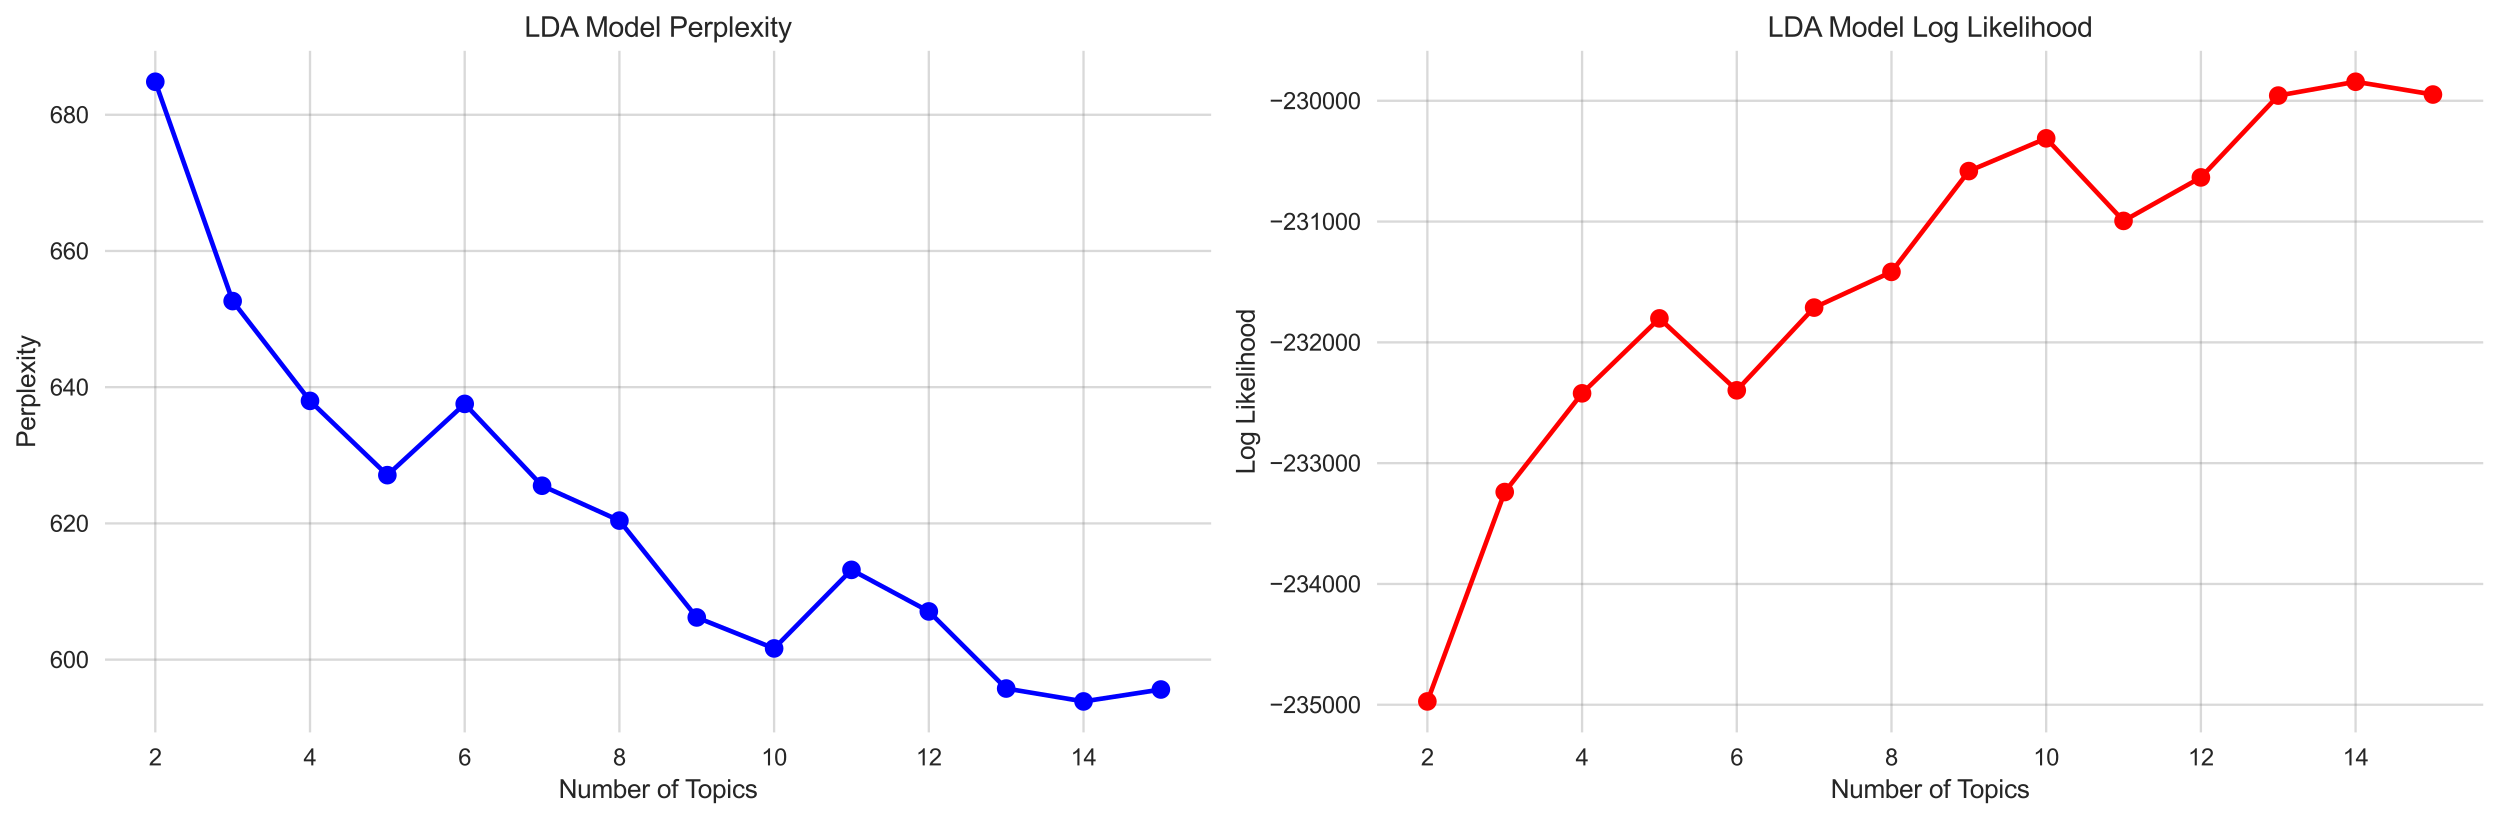 <?xml version="1.0" encoding="utf-8" standalone="no"?>
<!DOCTYPE svg PUBLIC "-//W3C//DTD SVG 1.1//EN"
  "http://www.w3.org/Graphics/SVG/1.1/DTD/svg11.dtd">
<svg xmlns:xlink="http://www.w3.org/1999/xlink" width="1072.942pt" height="351.872pt" viewBox="0 0 1072.942 351.872" xmlns="http://www.w3.org/2000/svg" version="1.1">
 <defs>
  <style type="text/css">*{stroke-linejoin: round; stroke-linecap: butt}</style>
 </defs>
 <g id="figure_1">
  <g id="patch_1">
   <path d="M 0 351.872 
L 1072.942 351.872 
L 1072.942 0 
L 0 0 
z
" style="fill: #ffffff"/>
  </g>
  <g id="axes_1">
   <g id="patch_2">
    <path d="M 45.072 314.333 
L 519.802 314.333 
L 519.802 21.789 
L 45.072 21.789 
L 45.072 314.333 
z
" style="fill: none"/>
   </g>
   <g id="matplotlib.axis_1">
    <g id="xtick_1">
     <g id="line2d_1">
      <path d="M 66.65 314.333 
L 66.65 21.789 
" clip-path="url(#pc7efb0899b)" style="fill: none; stroke: #808080; stroke-opacity: 0.3; stroke-linecap: round"/>
     </g>
     <g id="line2d_2"/>
     <g id="text_1">
      <!-- 2 -->
      <g style="fill: #262626" transform="translate(63.87 328.491) scale(0.1 -0.1)">
       <defs>
        <path id="ArialMT-32" d="M 3222 541 
L 3222 0 
L 194 0 
Q 188 203 259 391 
Q 375 700 629 1000 
Q 884 1300 1366 1694 
Q 2113 2306 2375 2664 
Q 2638 3022 2638 3341 
Q 2638 3675 2398 3904 
Q 2159 4134 1775 4134 
Q 1369 4134 1125 3890 
Q 881 3647 878 3216 
L 300 3275 
Q 359 3922 746 4261 
Q 1134 4600 1788 4600 
Q 2447 4600 2831 4234 
Q 3216 3869 3216 3328 
Q 3216 3053 3103 2787 
Q 2991 2522 2730 2228 
Q 2469 1934 1863 1422 
Q 1356 997 1212 845 
Q 1069 694 975 541 
L 3222 541 
z
" transform="scale(0.016)"/>
       </defs>
       <use xlink:href="#ArialMT-32"/>
      </g>
     </g>
    </g>
    <g id="xtick_2">
     <g id="line2d_3">
      <path d="M 133.046 314.333 
L 133.046 21.789 
" clip-path="url(#pc7efb0899b)" style="fill: none; stroke: #808080; stroke-opacity: 0.3; stroke-linecap: round"/>
     </g>
     <g id="line2d_4"/>
     <g id="text_2">
      <!-- 4 -->
      <g style="fill: #262626" transform="translate(130.266 328.491) scale(0.1 -0.1)">
       <defs>
        <path id="ArialMT-34" d="M 2069 0 
L 2069 1097 
L 81 1097 
L 81 1613 
L 2172 4581 
L 2631 4581 
L 2631 1613 
L 3250 1613 
L 3250 1097 
L 2631 1097 
L 2631 0 
L 2069 0 
z
M 2069 1613 
L 2069 3678 
L 634 1613 
L 2069 1613 
z
" transform="scale(0.016)"/>
       </defs>
       <use xlink:href="#ArialMT-34"/>
      </g>
     </g>
    </g>
    <g id="xtick_3">
     <g id="line2d_5">
      <path d="M 199.442 314.333 
L 199.442 21.789 
" clip-path="url(#pc7efb0899b)" style="fill: none; stroke: #808080; stroke-opacity: 0.3; stroke-linecap: round"/>
     </g>
     <g id="line2d_6"/>
     <g id="text_3">
      <!-- 6 -->
      <g style="fill: #262626" transform="translate(196.661 328.491) scale(0.1 -0.1)">
       <defs>
        <path id="ArialMT-36" d="M 3184 3459 
L 2625 3416 
Q 2550 3747 2413 3897 
Q 2184 4138 1850 4138 
Q 1581 4138 1378 3988 
Q 1113 3794 959 3422 
Q 806 3050 800 2363 
Q 1003 2672 1297 2822 
Q 1591 2972 1913 2972 
Q 2475 2972 2870 2558 
Q 3266 2144 3266 1488 
Q 3266 1056 3080 686 
Q 2894 316 2569 119 
Q 2244 -78 1831 -78 
Q 1128 -78 684 439 
Q 241 956 241 2144 
Q 241 3472 731 4075 
Q 1159 4600 1884 4600 
Q 2425 4600 2770 4297 
Q 3116 3994 3184 3459 
z
M 888 1484 
Q 888 1194 1011 928 
Q 1134 663 1356 523 
Q 1578 384 1822 384 
Q 2178 384 2434 671 
Q 2691 959 2691 1453 
Q 2691 1928 2437 2201 
Q 2184 2475 1800 2475 
Q 1419 2475 1153 2201 
Q 888 1928 888 1484 
z
" transform="scale(0.016)"/>
       </defs>
       <use xlink:href="#ArialMT-36"/>
      </g>
     </g>
    </g>
    <g id="xtick_4">
     <g id="line2d_7">
      <path d="M 265.838 314.333 
L 265.838 21.789 
" clip-path="url(#pc7efb0899b)" style="fill: none; stroke: #808080; stroke-opacity: 0.3; stroke-linecap: round"/>
     </g>
     <g id="line2d_8"/>
     <g id="text_4">
      <!-- 8 -->
      <g style="fill: #262626" transform="translate(263.057 328.491) scale(0.1 -0.1)">
       <defs>
        <path id="ArialMT-38" d="M 1131 2484 
Q 781 2613 612 2850 
Q 444 3088 444 3419 
Q 444 3919 803 4259 
Q 1163 4600 1759 4600 
Q 2359 4600 2725 4251 
Q 3091 3903 3091 3403 
Q 3091 3084 2923 2848 
Q 2756 2613 2416 2484 
Q 2838 2347 3058 2040 
Q 3278 1734 3278 1309 
Q 3278 722 2862 322 
Q 2447 -78 1769 -78 
Q 1091 -78 675 323 
Q 259 725 259 1325 
Q 259 1772 486 2073 
Q 713 2375 1131 2484 
z
M 1019 3438 
Q 1019 3113 1228 2906 
Q 1438 2700 1772 2700 
Q 2097 2700 2305 2904 
Q 2513 3109 2513 3406 
Q 2513 3716 2298 3927 
Q 2084 4138 1766 4138 
Q 1444 4138 1231 3931 
Q 1019 3725 1019 3438 
z
M 838 1322 
Q 838 1081 952 856 
Q 1066 631 1291 507 
Q 1516 384 1775 384 
Q 2178 384 2440 643 
Q 2703 903 2703 1303 
Q 2703 1709 2433 1975 
Q 2163 2241 1756 2241 
Q 1359 2241 1098 1978 
Q 838 1716 838 1322 
z
" transform="scale(0.016)"/>
       </defs>
       <use xlink:href="#ArialMT-38"/>
      </g>
     </g>
    </g>
    <g id="xtick_5">
     <g id="line2d_9">
      <path d="M 332.233 314.333 
L 332.233 21.789 
" clip-path="url(#pc7efb0899b)" style="fill: none; stroke: #808080; stroke-opacity: 0.3; stroke-linecap: round"/>
     </g>
     <g id="line2d_10"/>
     <g id="text_5">
      <!-- 10 -->
      <g style="fill: #262626" transform="translate(326.672 328.491) scale(0.1 -0.1)">
       <defs>
        <path id="ArialMT-31" d="M 2384 0 
L 1822 0 
L 1822 3584 
Q 1619 3391 1289 3197 
Q 959 3003 697 2906 
L 697 3450 
Q 1169 3672 1522 3987 
Q 1875 4303 2022 4600 
L 2384 4600 
L 2384 0 
z
" transform="scale(0.016)"/>
        <path id="ArialMT-30" d="M 266 2259 
Q 266 3072 433 3567 
Q 600 4063 929 4331 
Q 1259 4600 1759 4600 
Q 2128 4600 2406 4451 
Q 2684 4303 2865 4023 
Q 3047 3744 3150 3342 
Q 3253 2941 3253 2259 
Q 3253 1453 3087 958 
Q 2922 463 2592 192 
Q 2263 -78 1759 -78 
Q 1097 -78 719 397 
Q 266 969 266 2259 
z
M 844 2259 
Q 844 1131 1108 757 
Q 1372 384 1759 384 
Q 2147 384 2411 759 
Q 2675 1134 2675 2259 
Q 2675 3391 2411 3762 
Q 2147 4134 1753 4134 
Q 1366 4134 1134 3806 
Q 844 3388 844 2259 
z
" transform="scale(0.016)"/>
       </defs>
       <use xlink:href="#ArialMT-31"/>
       <use xlink:href="#ArialMT-30" x="55.615"/>
      </g>
     </g>
    </g>
    <g id="xtick_6">
     <g id="line2d_11">
      <path d="M 398.629 314.333 
L 398.629 21.789 
" clip-path="url(#pc7efb0899b)" style="fill: none; stroke: #808080; stroke-opacity: 0.3; stroke-linecap: round"/>
     </g>
     <g id="line2d_12"/>
     <g id="text_6">
      <!-- 12 -->
      <g style="fill: #262626" transform="translate(393.068 328.491) scale(0.1 -0.1)">
       <use xlink:href="#ArialMT-31"/>
       <use xlink:href="#ArialMT-32" x="55.615"/>
      </g>
     </g>
    </g>
    <g id="xtick_7">
     <g id="line2d_13">
      <path d="M 465.025 314.333 
L 465.025 21.789 
" clip-path="url(#pc7efb0899b)" style="fill: none; stroke: #808080; stroke-opacity: 0.3; stroke-linecap: round"/>
     </g>
     <g id="line2d_14"/>
     <g id="text_7">
      <!-- 14 -->
      <g style="fill: #262626" transform="translate(459.464 328.491) scale(0.1 -0.1)">
       <use xlink:href="#ArialMT-31"/>
       <use xlink:href="#ArialMT-34" x="55.615"/>
      </g>
     </g>
    </g>
    <g id="text_8">
     <!-- Number of Topics -->
     <g style="fill: #262626" transform="translate(239.744 342.486) scale(0.11 -0.11)">
      <defs>
       <path id="ArialMT-4e" d="M 488 0 
L 488 4581 
L 1109 4581 
L 3516 984 
L 3516 4581 
L 4097 4581 
L 4097 0 
L 3475 0 
L 1069 3600 
L 1069 0 
L 488 0 
z
" transform="scale(0.016)"/>
       <path id="ArialMT-75" d="M 2597 0 
L 2597 488 
Q 2209 -75 1544 -75 
Q 1250 -75 995 37 
Q 741 150 617 320 
Q 494 491 444 738 
Q 409 903 409 1263 
L 409 3319 
L 972 3319 
L 972 1478 
Q 972 1038 1006 884 
Q 1059 663 1231 536 
Q 1403 409 1656 409 
Q 1909 409 2131 539 
Q 2353 669 2445 892 
Q 2538 1116 2538 1541 
L 2538 3319 
L 3100 3319 
L 3100 0 
L 2597 0 
z
" transform="scale(0.016)"/>
       <path id="ArialMT-6d" d="M 422 0 
L 422 3319 
L 925 3319 
L 925 2853 
Q 1081 3097 1340 3245 
Q 1600 3394 1931 3394 
Q 2300 3394 2536 3241 
Q 2772 3088 2869 2813 
Q 3263 3394 3894 3394 
Q 4388 3394 4653 3120 
Q 4919 2847 4919 2278 
L 4919 0 
L 4359 0 
L 4359 2091 
Q 4359 2428 4304 2576 
Q 4250 2725 4106 2815 
Q 3963 2906 3769 2906 
Q 3419 2906 3187 2673 
Q 2956 2441 2956 1928 
L 2956 0 
L 2394 0 
L 2394 2156 
Q 2394 2531 2256 2718 
Q 2119 2906 1806 2906 
Q 1569 2906 1367 2781 
Q 1166 2656 1075 2415 
Q 984 2175 984 1722 
L 984 0 
L 422 0 
z
" transform="scale(0.016)"/>
       <path id="ArialMT-62" d="M 941 0 
L 419 0 
L 419 4581 
L 981 4581 
L 981 2947 
Q 1338 3394 1891 3394 
Q 2197 3394 2470 3270 
Q 2744 3147 2920 2923 
Q 3097 2700 3197 2384 
Q 3297 2069 3297 1709 
Q 3297 856 2875 390 
Q 2453 -75 1863 -75 
Q 1275 -75 941 416 
L 941 0 
z
M 934 1684 
Q 934 1088 1097 822 
Q 1363 388 1816 388 
Q 2184 388 2453 708 
Q 2722 1028 2722 1663 
Q 2722 2313 2464 2622 
Q 2206 2931 1841 2931 
Q 1472 2931 1203 2611 
Q 934 2291 934 1684 
z
" transform="scale(0.016)"/>
       <path id="ArialMT-65" d="M 2694 1069 
L 3275 997 
Q 3138 488 2766 206 
Q 2394 -75 1816 -75 
Q 1088 -75 661 373 
Q 234 822 234 1631 
Q 234 2469 665 2931 
Q 1097 3394 1784 3394 
Q 2450 3394 2872 2941 
Q 3294 2488 3294 1666 
Q 3294 1616 3291 1516 
L 816 1516 
Q 847 969 1125 678 
Q 1403 388 1819 388 
Q 2128 388 2347 550 
Q 2566 713 2694 1069 
z
M 847 1978 
L 2700 1978 
Q 2663 2397 2488 2606 
Q 2219 2931 1791 2931 
Q 1403 2931 1139 2672 
Q 875 2413 847 1978 
z
" transform="scale(0.016)"/>
       <path id="ArialMT-72" d="M 416 0 
L 416 3319 
L 922 3319 
L 922 2816 
Q 1116 3169 1280 3281 
Q 1444 3394 1641 3394 
Q 1925 3394 2219 3213 
L 2025 2691 
Q 1819 2813 1613 2813 
Q 1428 2813 1281 2702 
Q 1134 2591 1072 2394 
Q 978 2094 978 1738 
L 978 0 
L 416 0 
z
" transform="scale(0.016)"/>
       <path id="ArialMT-20" transform="scale(0.016)"/>
       <path id="ArialMT-6f" d="M 213 1659 
Q 213 2581 725 3025 
Q 1153 3394 1769 3394 
Q 2453 3394 2887 2945 
Q 3322 2497 3322 1706 
Q 3322 1066 3130 698 
Q 2938 331 2570 128 
Q 2203 -75 1769 -75 
Q 1072 -75 642 372 
Q 213 819 213 1659 
z
M 791 1659 
Q 791 1022 1069 705 
Q 1347 388 1769 388 
Q 2188 388 2466 706 
Q 2744 1025 2744 1678 
Q 2744 2294 2464 2611 
Q 2184 2928 1769 2928 
Q 1347 2928 1069 2612 
Q 791 2297 791 1659 
z
" transform="scale(0.016)"/>
       <path id="ArialMT-66" d="M 556 0 
L 556 2881 
L 59 2881 
L 59 3319 
L 556 3319 
L 556 3672 
Q 556 4006 616 4169 
Q 697 4388 901 4523 
Q 1106 4659 1475 4659 
Q 1713 4659 2000 4603 
L 1916 4113 
Q 1741 4144 1584 4144 
Q 1328 4144 1222 4034 
Q 1116 3925 1116 3625 
L 1116 3319 
L 1763 3319 
L 1763 2881 
L 1116 2881 
L 1116 0 
L 556 0 
z
" transform="scale(0.016)"/>
       <path id="ArialMT-54" d="M 1659 0 
L 1659 4041 
L 150 4041 
L 150 4581 
L 3781 4581 
L 3781 4041 
L 2266 4041 
L 2266 0 
L 1659 0 
z
" transform="scale(0.016)"/>
       <path id="ArialMT-70" d="M 422 -1272 
L 422 3319 
L 934 3319 
L 934 2888 
Q 1116 3141 1344 3267 
Q 1572 3394 1897 3394 
Q 2322 3394 2647 3175 
Q 2972 2956 3137 2557 
Q 3303 2159 3303 1684 
Q 3303 1175 3120 767 
Q 2938 359 2589 142 
Q 2241 -75 1856 -75 
Q 1575 -75 1351 44 
Q 1128 163 984 344 
L 984 -1272 
L 422 -1272 
z
M 931 1641 
Q 931 1000 1190 694 
Q 1450 388 1819 388 
Q 2194 388 2461 705 
Q 2728 1022 2728 1688 
Q 2728 2322 2467 2637 
Q 2206 2953 1844 2953 
Q 1484 2953 1207 2617 
Q 931 2281 931 1641 
z
" transform="scale(0.016)"/>
       <path id="ArialMT-69" d="M 425 3934 
L 425 4581 
L 988 4581 
L 988 3934 
L 425 3934 
z
M 425 0 
L 425 3319 
L 988 3319 
L 988 0 
L 425 0 
z
" transform="scale(0.016)"/>
       <path id="ArialMT-63" d="M 2588 1216 
L 3141 1144 
Q 3050 572 2676 248 
Q 2303 -75 1759 -75 
Q 1078 -75 664 370 
Q 250 816 250 1647 
Q 250 2184 428 2587 
Q 606 2991 970 3192 
Q 1334 3394 1763 3394 
Q 2303 3394 2647 3120 
Q 2991 2847 3088 2344 
L 2541 2259 
Q 2463 2594 2264 2762 
Q 2066 2931 1784 2931 
Q 1359 2931 1093 2626 
Q 828 2322 828 1663 
Q 828 994 1084 691 
Q 1341 388 1753 388 
Q 2084 388 2306 591 
Q 2528 794 2588 1216 
z
" transform="scale(0.016)"/>
       <path id="ArialMT-73" d="M 197 991 
L 753 1078 
Q 800 744 1014 566 
Q 1228 388 1613 388 
Q 2000 388 2187 545 
Q 2375 703 2375 916 
Q 2375 1106 2209 1216 
Q 2094 1291 1634 1406 
Q 1016 1563 777 1677 
Q 538 1791 414 1992 
Q 291 2194 291 2438 
Q 291 2659 392 2848 
Q 494 3038 669 3163 
Q 800 3259 1026 3326 
Q 1253 3394 1513 3394 
Q 1903 3394 2198 3281 
Q 2494 3169 2634 2976 
Q 2775 2784 2828 2463 
L 2278 2388 
Q 2241 2644 2061 2787 
Q 1881 2931 1553 2931 
Q 1166 2931 1000 2803 
Q 834 2675 834 2503 
Q 834 2394 903 2306 
Q 972 2216 1119 2156 
Q 1203 2125 1616 2013 
Q 2213 1853 2448 1751 
Q 2684 1650 2818 1456 
Q 2953 1263 2953 975 
Q 2953 694 2789 445 
Q 2625 197 2315 61 
Q 2006 -75 1616 -75 
Q 969 -75 630 194 
Q 291 463 197 991 
z
" transform="scale(0.016)"/>
      </defs>
      <use xlink:href="#ArialMT-4e"/>
      <use xlink:href="#ArialMT-75" x="72.217"/>
      <use xlink:href="#ArialMT-6d" x="127.832"/>
      <use xlink:href="#ArialMT-62" x="211.133"/>
      <use xlink:href="#ArialMT-65" x="266.748"/>
      <use xlink:href="#ArialMT-72" x="322.363"/>
      <use xlink:href="#ArialMT-20" x="355.664"/>
      <use xlink:href="#ArialMT-6f" x="383.447"/>
      <use xlink:href="#ArialMT-66" x="439.062"/>
      <use xlink:href="#ArialMT-20" x="466.846"/>
      <use xlink:href="#ArialMT-54" x="492.879"/>
      <use xlink:href="#ArialMT-6f" x="542.838"/>
      <use xlink:href="#ArialMT-70" x="598.453"/>
      <use xlink:href="#ArialMT-69" x="654.068"/>
      <use xlink:href="#ArialMT-63" x="676.285"/>
      <use xlink:href="#ArialMT-73" x="726.285"/>
     </g>
    </g>
   </g>
   <g id="matplotlib.axis_2">
    <g id="ytick_1">
     <g id="line2d_15">
      <path d="M 45.072 283.093 
L 519.802 283.093 
" clip-path="url(#pc7efb0899b)" style="fill: none; stroke: #808080; stroke-opacity: 0.3; stroke-linecap: round"/>
     </g>
     <g id="line2d_16"/>
     <g id="text_9">
      <!-- 600 -->
      <g style="fill: #262626" transform="translate(21.389 286.672) scale(0.1 -0.1)">
       <use xlink:href="#ArialMT-36"/>
       <use xlink:href="#ArialMT-30" x="55.615"/>
       <use xlink:href="#ArialMT-30" x="111.23"/>
      </g>
     </g>
    </g>
    <g id="ytick_2">
     <g id="line2d_17">
      <path d="M 45.072 224.632 
L 519.802 224.632 
" clip-path="url(#pc7efb0899b)" style="fill: none; stroke: #808080; stroke-opacity: 0.3; stroke-linecap: round"/>
     </g>
     <g id="line2d_18"/>
     <g id="text_10">
      <!-- 620 -->
      <g style="fill: #262626" transform="translate(21.389 228.211) scale(0.1 -0.1)">
       <use xlink:href="#ArialMT-36"/>
       <use xlink:href="#ArialMT-32" x="55.615"/>
       <use xlink:href="#ArialMT-30" x="111.23"/>
      </g>
     </g>
    </g>
    <g id="ytick_3">
     <g id="line2d_19">
      <path d="M 45.072 166.172 
L 519.802 166.172 
" clip-path="url(#pc7efb0899b)" style="fill: none; stroke: #808080; stroke-opacity: 0.3; stroke-linecap: round"/>
     </g>
     <g id="line2d_20"/>
     <g id="text_11">
      <!-- 640 -->
      <g style="fill: #262626" transform="translate(21.389 169.751) scale(0.1 -0.1)">
       <use xlink:href="#ArialMT-36"/>
       <use xlink:href="#ArialMT-34" x="55.615"/>
       <use xlink:href="#ArialMT-30" x="111.23"/>
      </g>
     </g>
    </g>
    <g id="ytick_4">
     <g id="line2d_21">
      <path d="M 45.072 107.711 
L 519.802 107.711 
" clip-path="url(#pc7efb0899b)" style="fill: none; stroke: #808080; stroke-opacity: 0.3; stroke-linecap: round"/>
     </g>
     <g id="line2d_22"/>
     <g id="text_12">
      <!-- 660 -->
      <g style="fill: #262626" transform="translate(21.389 111.29) scale(0.1 -0.1)">
       <use xlink:href="#ArialMT-36"/>
       <use xlink:href="#ArialMT-36" x="55.615"/>
       <use xlink:href="#ArialMT-30" x="111.23"/>
      </g>
     </g>
    </g>
    <g id="ytick_5">
     <g id="line2d_23">
      <path d="M 45.072 49.251 
L 519.802 49.251 
" clip-path="url(#pc7efb0899b)" style="fill: none; stroke: #808080; stroke-opacity: 0.3; stroke-linecap: round"/>
     </g>
     <g id="line2d_24"/>
     <g id="text_13">
      <!-- 680 -->
      <g style="fill: #262626" transform="translate(21.389 52.83) scale(0.1 -0.1)">
       <use xlink:href="#ArialMT-36"/>
       <use xlink:href="#ArialMT-38" x="55.615"/>
       <use xlink:href="#ArialMT-30" x="111.23"/>
      </g>
     </g>
    </g>
    <g id="text_14">
     <!-- Perplexity -->
     <g style="fill: #262626" transform="translate(15.074 192.209) rotate(-90) scale(0.11 -0.11)">
      <defs>
       <path id="ArialMT-50" d="M 494 0 
L 494 4581 
L 2222 4581 
Q 2678 4581 2919 4538 
Q 3256 4481 3484 4323 
Q 3713 4166 3852 3881 
Q 3991 3597 3991 3256 
Q 3991 2672 3619 2267 
Q 3247 1863 2275 1863 
L 1100 1863 
L 1100 0 
L 494 0 
z
M 1100 2403 
L 2284 2403 
Q 2872 2403 3119 2622 
Q 3366 2841 3366 3238 
Q 3366 3525 3220 3729 
Q 3075 3934 2838 4000 
Q 2684 4041 2272 4041 
L 1100 4041 
L 1100 2403 
z
" transform="scale(0.016)"/>
       <path id="ArialMT-6c" d="M 409 0 
L 409 4581 
L 972 4581 
L 972 0 
L 409 0 
z
" transform="scale(0.016)"/>
       <path id="ArialMT-78" d="M 47 0 
L 1259 1725 
L 138 3319 
L 841 3319 
L 1350 2541 
Q 1494 2319 1581 2169 
Q 1719 2375 1834 2534 
L 2394 3319 
L 3066 3319 
L 1919 1756 
L 3153 0 
L 2463 0 
L 1781 1031 
L 1600 1309 
L 728 0 
L 47 0 
z
" transform="scale(0.016)"/>
       <path id="ArialMT-74" d="M 1650 503 
L 1731 6 
Q 1494 -44 1306 -44 
Q 1000 -44 831 53 
Q 663 150 594 308 
Q 525 466 525 972 
L 525 2881 
L 113 2881 
L 113 3319 
L 525 3319 
L 525 4141 
L 1084 4478 
L 1084 3319 
L 1650 3319 
L 1650 2881 
L 1084 2881 
L 1084 941 
Q 1084 700 1114 631 
Q 1144 563 1211 522 
Q 1278 481 1403 481 
Q 1497 481 1650 503 
z
" transform="scale(0.016)"/>
       <path id="ArialMT-79" d="M 397 -1278 
L 334 -750 
Q 519 -800 656 -800 
Q 844 -800 956 -737 
Q 1069 -675 1141 -563 
Q 1194 -478 1313 -144 
Q 1328 -97 1363 -6 
L 103 3319 
L 709 3319 
L 1400 1397 
Q 1534 1031 1641 628 
Q 1738 1016 1872 1384 
L 2581 3319 
L 3144 3319 
L 1881 -56 
Q 1678 -603 1566 -809 
Q 1416 -1088 1222 -1217 
Q 1028 -1347 759 -1347 
Q 597 -1347 397 -1278 
z
" transform="scale(0.016)"/>
      </defs>
      <use xlink:href="#ArialMT-50"/>
      <use xlink:href="#ArialMT-65" x="66.699"/>
      <use xlink:href="#ArialMT-72" x="122.314"/>
      <use xlink:href="#ArialMT-70" x="155.615"/>
      <use xlink:href="#ArialMT-6c" x="211.23"/>
      <use xlink:href="#ArialMT-65" x="233.447"/>
      <use xlink:href="#ArialMT-78" x="289.062"/>
      <use xlink:href="#ArialMT-69" x="339.062"/>
      <use xlink:href="#ArialMT-74" x="361.279"/>
      <use xlink:href="#ArialMT-79" x="389.062"/>
     </g>
    </g>
   </g>
   <g id="line2d_25">
    <path d="M 66.65 35.087 
L 99.848 129.22 
L 133.046 172.05 
L 166.244 203.924 
L 199.442 173.34 
L 232.64 208.464 
L 265.838 223.432 
L 299.036 264.998 
L 332.233 278.291 
L 365.431 244.572 
L 398.629 262.411 
L 431.827 295.504 
L 465.025 301.036 
L 498.223 295.924 
" clip-path="url(#pc7efb0899b)" style="fill: none; stroke: #0000ff; stroke-width: 2; stroke-linecap: round"/>
    <defs>
     <path id="m83ee55cbce" d="M 0 4 
C 1.061 4 2.078 3.579 2.828 2.828 
C 3.579 2.078 4 1.061 4 0 
C 4 -1.061 3.579 -2.078 2.828 -2.828 
C 2.078 -3.579 1.061 -4 0 -4 
C -1.061 -4 -2.078 -3.579 -2.828 -2.828 
C -3.579 -2.078 -4 -1.061 -4 0 
C -4 1.061 -3.579 2.078 -2.828 2.828 
C -2.078 3.579 -1.061 4 0 4 
z
"/>
    </defs>
    <g clip-path="url(#pc7efb0899b)">
     <use xlink:href="#m83ee55cbce" x="66.65" y="35.087" style="fill: #0000ff"/>
     <use xlink:href="#m83ee55cbce" x="99.848" y="129.22" style="fill: #0000ff"/>
     <use xlink:href="#m83ee55cbce" x="133.046" y="172.05" style="fill: #0000ff"/>
     <use xlink:href="#m83ee55cbce" x="166.244" y="203.924" style="fill: #0000ff"/>
     <use xlink:href="#m83ee55cbce" x="199.442" y="173.34" style="fill: #0000ff"/>
     <use xlink:href="#m83ee55cbce" x="232.64" y="208.464" style="fill: #0000ff"/>
     <use xlink:href="#m83ee55cbce" x="265.838" y="223.432" style="fill: #0000ff"/>
     <use xlink:href="#m83ee55cbce" x="299.036" y="264.998" style="fill: #0000ff"/>
     <use xlink:href="#m83ee55cbce" x="332.233" y="278.291" style="fill: #0000ff"/>
     <use xlink:href="#m83ee55cbce" x="365.431" y="244.572" style="fill: #0000ff"/>
     <use xlink:href="#m83ee55cbce" x="398.629" y="262.411" style="fill: #0000ff"/>
     <use xlink:href="#m83ee55cbce" x="431.827" y="295.504" style="fill: #0000ff"/>
     <use xlink:href="#m83ee55cbce" x="465.025" y="301.036" style="fill: #0000ff"/>
     <use xlink:href="#m83ee55cbce" x="498.223" y="295.924" style="fill: #0000ff"/>
    </g>
   </g>
   <g id="patch_3">
    <path d="M 45.072 314.333 
L 45.072 21.789 
" style="fill: none"/>
   </g>
   <g id="patch_4">
    <path d="M 519.802 314.333 
L 519.802 21.789 
" style="fill: none"/>
   </g>
   <g id="patch_5">
    <path d="M 45.072 314.333 
L 519.802 314.333 
" style="fill: none"/>
   </g>
   <g id="patch_6">
    <path d="M 45.072 21.789 
L 519.802 21.789 
" style="fill: none"/>
   </g>
   <g id="text_15">
    <!-- LDA Model Perplexity -->
    <g style="fill: #262626" transform="translate(225.077 15.789) scale(0.12 -0.12)">
     <defs>
      <path id="ArialMT-4c" d="M 469 0 
L 469 4581 
L 1075 4581 
L 1075 541 
L 3331 541 
L 3331 0 
L 469 0 
z
" transform="scale(0.016)"/>
      <path id="ArialMT-44" d="M 494 0 
L 494 4581 
L 2072 4581 
Q 2606 4581 2888 4516 
Q 3281 4425 3559 4188 
Q 3922 3881 4101 3404 
Q 4281 2928 4281 2316 
Q 4281 1794 4159 1391 
Q 4038 988 3847 723 
Q 3656 459 3429 307 
Q 3203 156 2883 78 
Q 2563 0 2147 0 
L 494 0 
z
M 1100 541 
L 2078 541 
Q 2531 541 2789 625 
Q 3047 709 3200 863 
Q 3416 1078 3536 1442 
Q 3656 1806 3656 2325 
Q 3656 3044 3420 3430 
Q 3184 3816 2847 3947 
Q 2603 4041 2063 4041 
L 1100 4041 
L 1100 541 
z
" transform="scale(0.016)"/>
      <path id="ArialMT-41" d="M -9 0 
L 1750 4581 
L 2403 4581 
L 4278 0 
L 3588 0 
L 3053 1388 
L 1138 1388 
L 634 0 
L -9 0 
z
M 1313 1881 
L 2866 1881 
L 2388 3150 
Q 2169 3728 2063 4100 
Q 1975 3659 1816 3225 
L 1313 1881 
z
" transform="scale(0.016)"/>
      <path id="ArialMT-4d" d="M 475 0 
L 475 4581 
L 1388 4581 
L 2472 1338 
Q 2622 884 2691 659 
Q 2769 909 2934 1394 
L 4031 4581 
L 4847 4581 
L 4847 0 
L 4263 0 
L 4263 3834 
L 2931 0 
L 2384 0 
L 1059 3900 
L 1059 0 
L 475 0 
z
" transform="scale(0.016)"/>
      <path id="ArialMT-64" d="M 2575 0 
L 2575 419 
Q 2259 -75 1647 -75 
Q 1250 -75 917 144 
Q 584 363 401 755 
Q 219 1147 219 1656 
Q 219 2153 384 2558 
Q 550 2963 881 3178 
Q 1213 3394 1622 3394 
Q 1922 3394 2156 3267 
Q 2391 3141 2538 2938 
L 2538 4581 
L 3097 4581 
L 3097 0 
L 2575 0 
z
M 797 1656 
Q 797 1019 1065 703 
Q 1334 388 1700 388 
Q 2069 388 2326 689 
Q 2584 991 2584 1609 
Q 2584 2291 2321 2609 
Q 2059 2928 1675 2928 
Q 1300 2928 1048 2622 
Q 797 2316 797 1656 
z
" transform="scale(0.016)"/>
     </defs>
     <use xlink:href="#ArialMT-4c"/>
     <use xlink:href="#ArialMT-44" x="55.615"/>
     <use xlink:href="#ArialMT-41" x="127.832"/>
     <use xlink:href="#ArialMT-20" x="189.031"/>
     <use xlink:href="#ArialMT-4d" x="216.814"/>
     <use xlink:href="#ArialMT-6f" x="300.115"/>
     <use xlink:href="#ArialMT-64" x="355.73"/>
     <use xlink:href="#ArialMT-65" x="411.346"/>
     <use xlink:href="#ArialMT-6c" x="466.961"/>
     <use xlink:href="#ArialMT-20" x="489.178"/>
     <use xlink:href="#ArialMT-50" x="516.961"/>
     <use xlink:href="#ArialMT-65" x="583.66"/>
     <use xlink:href="#ArialMT-72" x="639.275"/>
     <use xlink:href="#ArialMT-70" x="672.576"/>
     <use xlink:href="#ArialMT-6c" x="728.191"/>
     <use xlink:href="#ArialMT-65" x="750.408"/>
     <use xlink:href="#ArialMT-78" x="806.023"/>
     <use xlink:href="#ArialMT-69" x="856.023"/>
     <use xlink:href="#ArialMT-74" x="878.24"/>
     <use xlink:href="#ArialMT-79" x="906.023"/>
    </g>
   </g>
  </g>
  <g id="axes_2">
   <g id="patch_7">
    <path d="M 591.012 314.333 
L 1065.742 314.333 
L 1065.742 21.789 
L 591.012 21.789 
L 591.012 314.333 
z
" style="fill: none"/>
   </g>
   <g id="matplotlib.axis_3">
    <g id="xtick_8">
     <g id="line2d_26">
      <path d="M 612.59 314.333 
L 612.59 21.789 
" clip-path="url(#p1d32d90416)" style="fill: none; stroke: #808080; stroke-opacity: 0.3; stroke-linecap: round"/>
     </g>
     <g id="line2d_27"/>
     <g id="text_16">
      <!-- 2 -->
      <g style="fill: #262626" transform="translate(609.81 328.491) scale(0.1 -0.1)">
       <use xlink:href="#ArialMT-32"/>
      </g>
     </g>
    </g>
    <g id="xtick_9">
     <g id="line2d_28">
      <path d="M 678.986 314.333 
L 678.986 21.789 
" clip-path="url(#p1d32d90416)" style="fill: none; stroke: #808080; stroke-opacity: 0.3; stroke-linecap: round"/>
     </g>
     <g id="line2d_29"/>
     <g id="text_17">
      <!-- 4 -->
      <g style="fill: #262626" transform="translate(676.206 328.491) scale(0.1 -0.1)">
       <use xlink:href="#ArialMT-34"/>
      </g>
     </g>
    </g>
    <g id="xtick_10">
     <g id="line2d_30">
      <path d="M 745.382 314.333 
L 745.382 21.789 
" clip-path="url(#p1d32d90416)" style="fill: none; stroke: #808080; stroke-opacity: 0.3; stroke-linecap: round"/>
     </g>
     <g id="line2d_31"/>
     <g id="text_18">
      <!-- 6 -->
      <g style="fill: #262626" transform="translate(742.601 328.491) scale(0.1 -0.1)">
       <use xlink:href="#ArialMT-36"/>
      </g>
     </g>
    </g>
    <g id="xtick_11">
     <g id="line2d_32">
      <path d="M 811.778 314.333 
L 811.778 21.789 
" clip-path="url(#p1d32d90416)" style="fill: none; stroke: #808080; stroke-opacity: 0.3; stroke-linecap: round"/>
     </g>
     <g id="line2d_33"/>
     <g id="text_19">
      <!-- 8 -->
      <g style="fill: #262626" transform="translate(808.997 328.491) scale(0.1 -0.1)">
       <use xlink:href="#ArialMT-38"/>
      </g>
     </g>
    </g>
    <g id="xtick_12">
     <g id="line2d_34">
      <path d="M 878.173 314.333 
L 878.173 21.789 
" clip-path="url(#p1d32d90416)" style="fill: none; stroke: #808080; stroke-opacity: 0.3; stroke-linecap: round"/>
     </g>
     <g id="line2d_35"/>
     <g id="text_20">
      <!-- 10 -->
      <g style="fill: #262626" transform="translate(872.612 328.491) scale(0.1 -0.1)">
       <use xlink:href="#ArialMT-31"/>
       <use xlink:href="#ArialMT-30" x="55.615"/>
      </g>
     </g>
    </g>
    <g id="xtick_13">
     <g id="line2d_36">
      <path d="M 944.569 314.333 
L 944.569 21.789 
" clip-path="url(#p1d32d90416)" style="fill: none; stroke: #808080; stroke-opacity: 0.3; stroke-linecap: round"/>
     </g>
     <g id="line2d_37"/>
     <g id="text_21">
      <!-- 12 -->
      <g style="fill: #262626" transform="translate(939.008 328.491) scale(0.1 -0.1)">
       <use xlink:href="#ArialMT-31"/>
       <use xlink:href="#ArialMT-32" x="55.615"/>
      </g>
     </g>
    </g>
    <g id="xtick_14">
     <g id="line2d_38">
      <path d="M 1010.965 314.333 
L 1010.965 21.789 
" clip-path="url(#p1d32d90416)" style="fill: none; stroke: #808080; stroke-opacity: 0.3; stroke-linecap: round"/>
     </g>
     <g id="line2d_39"/>
     <g id="text_22">
      <!-- 14 -->
      <g style="fill: #262626" transform="translate(1005.404 328.491) scale(0.1 -0.1)">
       <use xlink:href="#ArialMT-31"/>
       <use xlink:href="#ArialMT-34" x="55.615"/>
      </g>
     </g>
    </g>
    <g id="text_23">
     <!-- Number of Topics -->
     <g style="fill: #262626" transform="translate(785.684 342.486) scale(0.11 -0.11)">
      <use xlink:href="#ArialMT-4e"/>
      <use xlink:href="#ArialMT-75" x="72.217"/>
      <use xlink:href="#ArialMT-6d" x="127.832"/>
      <use xlink:href="#ArialMT-62" x="211.133"/>
      <use xlink:href="#ArialMT-65" x="266.748"/>
      <use xlink:href="#ArialMT-72" x="322.363"/>
      <use xlink:href="#ArialMT-20" x="355.664"/>
      <use xlink:href="#ArialMT-6f" x="383.447"/>
      <use xlink:href="#ArialMT-66" x="439.062"/>
      <use xlink:href="#ArialMT-20" x="466.846"/>
      <use xlink:href="#ArialMT-54" x="492.879"/>
      <use xlink:href="#ArialMT-6f" x="542.838"/>
      <use xlink:href="#ArialMT-70" x="598.453"/>
      <use xlink:href="#ArialMT-69" x="654.068"/>
      <use xlink:href="#ArialMT-63" x="676.285"/>
      <use xlink:href="#ArialMT-73" x="726.285"/>
     </g>
    </g>
   </g>
   <g id="matplotlib.axis_4">
    <g id="ytick_6">
     <g id="line2d_40">
      <path d="M 591.012 302.456 
L 1065.742 302.456 
" clip-path="url(#p1d32d90416)" style="fill: none; stroke: #808080; stroke-opacity: 0.3; stroke-linecap: round"/>
     </g>
     <g id="line2d_41"/>
     <g id="text_24">
      <!-- −235000 -->
      <g style="fill: #262626" transform="translate(544.805 306.034) scale(0.1 -0.1)">
       <defs>
        <path id="ArialMT-2212" d="M 3381 1997 
L 356 1997 
L 356 2522 
L 3381 2522 
L 3381 1997 
z
" transform="scale(0.016)"/>
        <path id="ArialMT-33" d="M 269 1209 
L 831 1284 
Q 928 806 1161 595 
Q 1394 384 1728 384 
Q 2125 384 2398 659 
Q 2672 934 2672 1341 
Q 2672 1728 2419 1979 
Q 2166 2231 1775 2231 
Q 1616 2231 1378 2169 
L 1441 2663 
Q 1497 2656 1531 2656 
Q 1891 2656 2178 2843 
Q 2466 3031 2466 3422 
Q 2466 3731 2256 3934 
Q 2047 4138 1716 4138 
Q 1388 4138 1169 3931 
Q 950 3725 888 3313 
L 325 3413 
Q 428 3978 793 4289 
Q 1159 4600 1703 4600 
Q 2078 4600 2393 4439 
Q 2709 4278 2876 4000 
Q 3044 3722 3044 3409 
Q 3044 3113 2884 2869 
Q 2725 2625 2413 2481 
Q 2819 2388 3044 2092 
Q 3269 1797 3269 1353 
Q 3269 753 2831 336 
Q 2394 -81 1725 -81 
Q 1122 -81 723 278 
Q 325 638 269 1209 
z
" transform="scale(0.016)"/>
        <path id="ArialMT-35" d="M 266 1200 
L 856 1250 
Q 922 819 1161 601 
Q 1400 384 1738 384 
Q 2144 384 2425 690 
Q 2706 997 2706 1503 
Q 2706 1984 2436 2262 
Q 2166 2541 1728 2541 
Q 1456 2541 1237 2417 
Q 1019 2294 894 2097 
L 366 2166 
L 809 4519 
L 3088 4519 
L 3088 3981 
L 1259 3981 
L 1013 2750 
Q 1425 3038 1878 3038 
Q 2478 3038 2890 2622 
Q 3303 2206 3303 1553 
Q 3303 931 2941 478 
Q 2500 -78 1738 -78 
Q 1113 -78 717 272 
Q 322 622 266 1200 
z
" transform="scale(0.016)"/>
       </defs>
       <use xlink:href="#ArialMT-2212"/>
       <use xlink:href="#ArialMT-32" x="58.398"/>
       <use xlink:href="#ArialMT-33" x="114.014"/>
       <use xlink:href="#ArialMT-35" x="169.629"/>
       <use xlink:href="#ArialMT-30" x="225.244"/>
       <use xlink:href="#ArialMT-30" x="280.859"/>
       <use xlink:href="#ArialMT-30" x="336.475"/>
      </g>
     </g>
    </g>
    <g id="ytick_7">
     <g id="line2d_42">
      <path d="M 591.012 250.614 
L 1065.742 250.614 
" clip-path="url(#p1d32d90416)" style="fill: none; stroke: #808080; stroke-opacity: 0.3; stroke-linecap: round"/>
     </g>
     <g id="line2d_43"/>
     <g id="text_25">
      <!-- −234000 -->
      <g style="fill: #262626" transform="translate(544.805 254.192) scale(0.1 -0.1)">
       <use xlink:href="#ArialMT-2212"/>
       <use xlink:href="#ArialMT-32" x="58.398"/>
       <use xlink:href="#ArialMT-33" x="114.014"/>
       <use xlink:href="#ArialMT-34" x="169.629"/>
       <use xlink:href="#ArialMT-30" x="225.244"/>
       <use xlink:href="#ArialMT-30" x="280.859"/>
       <use xlink:href="#ArialMT-30" x="336.475"/>
      </g>
     </g>
    </g>
    <g id="ytick_8">
     <g id="line2d_44">
      <path d="M 591.012 198.772 
L 1065.742 198.772 
" clip-path="url(#p1d32d90416)" style="fill: none; stroke: #808080; stroke-opacity: 0.3; stroke-linecap: round"/>
     </g>
     <g id="line2d_45"/>
     <g id="text_26">
      <!-- −233000 -->
      <g style="fill: #262626" transform="translate(544.805 202.351) scale(0.1 -0.1)">
       <use xlink:href="#ArialMT-2212"/>
       <use xlink:href="#ArialMT-32" x="58.398"/>
       <use xlink:href="#ArialMT-33" x="114.014"/>
       <use xlink:href="#ArialMT-33" x="169.629"/>
       <use xlink:href="#ArialMT-30" x="225.244"/>
       <use xlink:href="#ArialMT-30" x="280.859"/>
       <use xlink:href="#ArialMT-30" x="336.475"/>
      </g>
     </g>
    </g>
    <g id="ytick_9">
     <g id="line2d_46">
      <path d="M 591.012 146.93 
L 1065.742 146.93 
" clip-path="url(#p1d32d90416)" style="fill: none; stroke: #808080; stroke-opacity: 0.3; stroke-linecap: round"/>
     </g>
     <g id="line2d_47"/>
     <g id="text_27">
      <!-- −232000 -->
      <g style="fill: #262626" transform="translate(544.805 150.509) scale(0.1 -0.1)">
       <use xlink:href="#ArialMT-2212"/>
       <use xlink:href="#ArialMT-32" x="58.398"/>
       <use xlink:href="#ArialMT-33" x="114.014"/>
       <use xlink:href="#ArialMT-32" x="169.629"/>
       <use xlink:href="#ArialMT-30" x="225.244"/>
       <use xlink:href="#ArialMT-30" x="280.859"/>
       <use xlink:href="#ArialMT-30" x="336.475"/>
      </g>
     </g>
    </g>
    <g id="ytick_10">
     <g id="line2d_48">
      <path d="M 591.012 95.088 
L 1065.742 95.088 
" clip-path="url(#p1d32d90416)" style="fill: none; stroke: #808080; stroke-opacity: 0.3; stroke-linecap: round"/>
     </g>
     <g id="line2d_49"/>
     <g id="text_28">
      <!-- −231000 -->
      <g style="fill: #262626" transform="translate(544.805 98.667) scale(0.1 -0.1)">
       <use xlink:href="#ArialMT-2212"/>
       <use xlink:href="#ArialMT-32" x="58.398"/>
       <use xlink:href="#ArialMT-33" x="114.014"/>
       <use xlink:href="#ArialMT-31" x="169.629"/>
       <use xlink:href="#ArialMT-30" x="225.244"/>
       <use xlink:href="#ArialMT-30" x="280.859"/>
       <use xlink:href="#ArialMT-30" x="336.475"/>
      </g>
     </g>
    </g>
    <g id="ytick_11">
     <g id="line2d_50">
      <path d="M 591.012 43.246 
L 1065.742 43.246 
" clip-path="url(#p1d32d90416)" style="fill: none; stroke: #808080; stroke-opacity: 0.3; stroke-linecap: round"/>
     </g>
     <g id="line2d_51"/>
     <g id="text_29">
      <!-- −230000 -->
      <g style="fill: #262626" transform="translate(544.805 46.825) scale(0.1 -0.1)">
       <use xlink:href="#ArialMT-2212"/>
       <use xlink:href="#ArialMT-32" x="58.398"/>
       <use xlink:href="#ArialMT-33" x="114.014"/>
       <use xlink:href="#ArialMT-30" x="169.629"/>
       <use xlink:href="#ArialMT-30" x="225.244"/>
       <use xlink:href="#ArialMT-30" x="280.859"/>
       <use xlink:href="#ArialMT-30" x="336.475"/>
      </g>
     </g>
    </g>
    <g id="text_30">
     <!-- Log Likelihood -->
     <g style="fill: #262626" transform="translate(538.49 203.532) rotate(-90) scale(0.11 -0.11)">
      <defs>
       <path id="ArialMT-67" d="M 319 -275 
L 866 -356 
Q 900 -609 1056 -725 
Q 1266 -881 1628 -881 
Q 2019 -881 2231 -725 
Q 2444 -569 2519 -288 
Q 2563 -116 2559 434 
Q 2191 0 1641 0 
Q 956 0 581 494 
Q 206 988 206 1678 
Q 206 2153 378 2554 
Q 550 2956 876 3175 
Q 1203 3394 1644 3394 
Q 2231 3394 2613 2919 
L 2613 3319 
L 3131 3319 
L 3131 450 
Q 3131 -325 2973 -648 
Q 2816 -972 2473 -1159 
Q 2131 -1347 1631 -1347 
Q 1038 -1347 672 -1080 
Q 306 -813 319 -275 
z
M 784 1719 
Q 784 1066 1043 766 
Q 1303 466 1694 466 
Q 2081 466 2343 764 
Q 2606 1063 2606 1700 
Q 2606 2309 2336 2618 
Q 2066 2928 1684 2928 
Q 1309 2928 1046 2623 
Q 784 2319 784 1719 
z
" transform="scale(0.016)"/>
       <path id="ArialMT-6b" d="M 425 0 
L 425 4581 
L 988 4581 
L 988 1969 
L 2319 3319 
L 3047 3319 
L 1778 2088 
L 3175 0 
L 2481 0 
L 1384 1697 
L 988 1316 
L 988 0 
L 425 0 
z
" transform="scale(0.016)"/>
       <path id="ArialMT-68" d="M 422 0 
L 422 4581 
L 984 4581 
L 984 2938 
Q 1378 3394 1978 3394 
Q 2347 3394 2619 3248 
Q 2891 3103 3008 2847 
Q 3125 2591 3125 2103 
L 3125 0 
L 2563 0 
L 2563 2103 
Q 2563 2525 2380 2717 
Q 2197 2909 1863 2909 
Q 1613 2909 1392 2779 
Q 1172 2650 1078 2428 
Q 984 2206 984 1816 
L 984 0 
L 422 0 
z
" transform="scale(0.016)"/>
      </defs>
      <use xlink:href="#ArialMT-4c"/>
      <use xlink:href="#ArialMT-6f" x="55.615"/>
      <use xlink:href="#ArialMT-67" x="111.23"/>
      <use xlink:href="#ArialMT-20" x="166.846"/>
      <use xlink:href="#ArialMT-4c" x="194.629"/>
      <use xlink:href="#ArialMT-69" x="250.244"/>
      <use xlink:href="#ArialMT-6b" x="272.461"/>
      <use xlink:href="#ArialMT-65" x="322.461"/>
      <use xlink:href="#ArialMT-6c" x="378.076"/>
      <use xlink:href="#ArialMT-69" x="400.293"/>
      <use xlink:href="#ArialMT-68" x="422.51"/>
      <use xlink:href="#ArialMT-6f" x="478.125"/>
      <use xlink:href="#ArialMT-6f" x="533.74"/>
      <use xlink:href="#ArialMT-64" x="589.355"/>
     </g>
    </g>
   </g>
   <g id="line2d_52">
    <path d="M 612.59 301.036 
L 645.788 211.174 
L 678.986 168.81 
L 712.184 136.646 
L 745.382 167.519 
L 778.58 132.019 
L 811.778 116.683 
L 844.976 73.423 
L 878.173 59.374 
L 911.371 94.807 
L 944.569 76.145 
L 977.767 41.022 
L 1010.965 35.087 
L 1044.163 40.572 
" clip-path="url(#p1d32d90416)" style="fill: none; stroke: #ff0000; stroke-width: 2; stroke-linecap: round"/>
    <defs>
     <path id="m89c0ea4a73" d="M 0 4 
C 1.061 4 2.078 3.579 2.828 2.828 
C 3.579 2.078 4 1.061 4 0 
C 4 -1.061 3.579 -2.078 2.828 -2.828 
C 2.078 -3.579 1.061 -4 0 -4 
C -1.061 -4 -2.078 -3.579 -2.828 -2.828 
C -3.579 -2.078 -4 -1.061 -4 0 
C -4 1.061 -3.579 2.078 -2.828 2.828 
C -2.078 3.579 -1.061 4 0 4 
z
"/>
    </defs>
    <g clip-path="url(#p1d32d90416)">
     <use xlink:href="#m89c0ea4a73" x="612.59" y="301.036" style="fill: #ff0000"/>
     <use xlink:href="#m89c0ea4a73" x="645.788" y="211.174" style="fill: #ff0000"/>
     <use xlink:href="#m89c0ea4a73" x="678.986" y="168.81" style="fill: #ff0000"/>
     <use xlink:href="#m89c0ea4a73" x="712.184" y="136.646" style="fill: #ff0000"/>
     <use xlink:href="#m89c0ea4a73" x="745.382" y="167.519" style="fill: #ff0000"/>
     <use xlink:href="#m89c0ea4a73" x="778.58" y="132.019" style="fill: #ff0000"/>
     <use xlink:href="#m89c0ea4a73" x="811.778" y="116.683" style="fill: #ff0000"/>
     <use xlink:href="#m89c0ea4a73" x="844.976" y="73.423" style="fill: #ff0000"/>
     <use xlink:href="#m89c0ea4a73" x="878.173" y="59.374" style="fill: #ff0000"/>
     <use xlink:href="#m89c0ea4a73" x="911.371" y="94.807" style="fill: #ff0000"/>
     <use xlink:href="#m89c0ea4a73" x="944.569" y="76.145" style="fill: #ff0000"/>
     <use xlink:href="#m89c0ea4a73" x="977.767" y="41.022" style="fill: #ff0000"/>
     <use xlink:href="#m89c0ea4a73" x="1010.965" y="35.087" style="fill: #ff0000"/>
     <use xlink:href="#m89c0ea4a73" x="1044.163" y="40.572" style="fill: #ff0000"/>
    </g>
   </g>
   <g id="patch_8">
    <path d="M 591.012 314.333 
L 591.012 21.789 
" style="fill: none"/>
   </g>
   <g id="patch_9">
    <path d="M 1065.742 314.333 
L 1065.742 21.789 
" style="fill: none"/>
   </g>
   <g id="patch_10">
    <path d="M 591.012 314.333 
L 1065.742 314.333 
" style="fill: none"/>
   </g>
   <g id="patch_11">
    <path d="M 591.012 21.789 
L 1065.742 21.789 
" style="fill: none"/>
   </g>
   <g id="text_31">
    <!-- LDA Model Log Likelihood -->
    <g style="fill: #262626" transform="translate(758.665 15.789) scale(0.12 -0.12)">
     <use xlink:href="#ArialMT-4c"/>
     <use xlink:href="#ArialMT-44" x="55.615"/>
     <use xlink:href="#ArialMT-41" x="127.832"/>
     <use xlink:href="#ArialMT-20" x="189.031"/>
     <use xlink:href="#ArialMT-4d" x="216.814"/>
     <use xlink:href="#ArialMT-6f" x="300.115"/>
     <use xlink:href="#ArialMT-64" x="355.73"/>
     <use xlink:href="#ArialMT-65" x="411.346"/>
     <use xlink:href="#ArialMT-6c" x="466.961"/>
     <use xlink:href="#ArialMT-20" x="489.178"/>
     <use xlink:href="#ArialMT-4c" x="516.961"/>
     <use xlink:href="#ArialMT-6f" x="572.576"/>
     <use xlink:href="#ArialMT-67" x="628.191"/>
     <use xlink:href="#ArialMT-20" x="683.807"/>
     <use xlink:href="#ArialMT-4c" x="711.59"/>
     <use xlink:href="#ArialMT-69" x="767.205"/>
     <use xlink:href="#ArialMT-6b" x="789.422"/>
     <use xlink:href="#ArialMT-65" x="839.422"/>
     <use xlink:href="#ArialMT-6c" x="895.037"/>
     <use xlink:href="#ArialMT-69" x="917.254"/>
     <use xlink:href="#ArialMT-68" x="939.471"/>
     <use xlink:href="#ArialMT-6f" x="995.086"/>
     <use xlink:href="#ArialMT-6f" x="1050.701"/>
     <use xlink:href="#ArialMT-64" x="1106.316"/>
    </g>
   </g>
  </g>
 </g>
 <defs>
  <clipPath id="pc7efb0899b">
   <rect x="45.072" y="21.789" width="474.73" height="292.544"/>
  </clipPath>
  <clipPath id="p1d32d90416">
   <rect x="591.012" y="21.789" width="474.73" height="292.544"/>
  </clipPath>
 </defs>
</svg>
